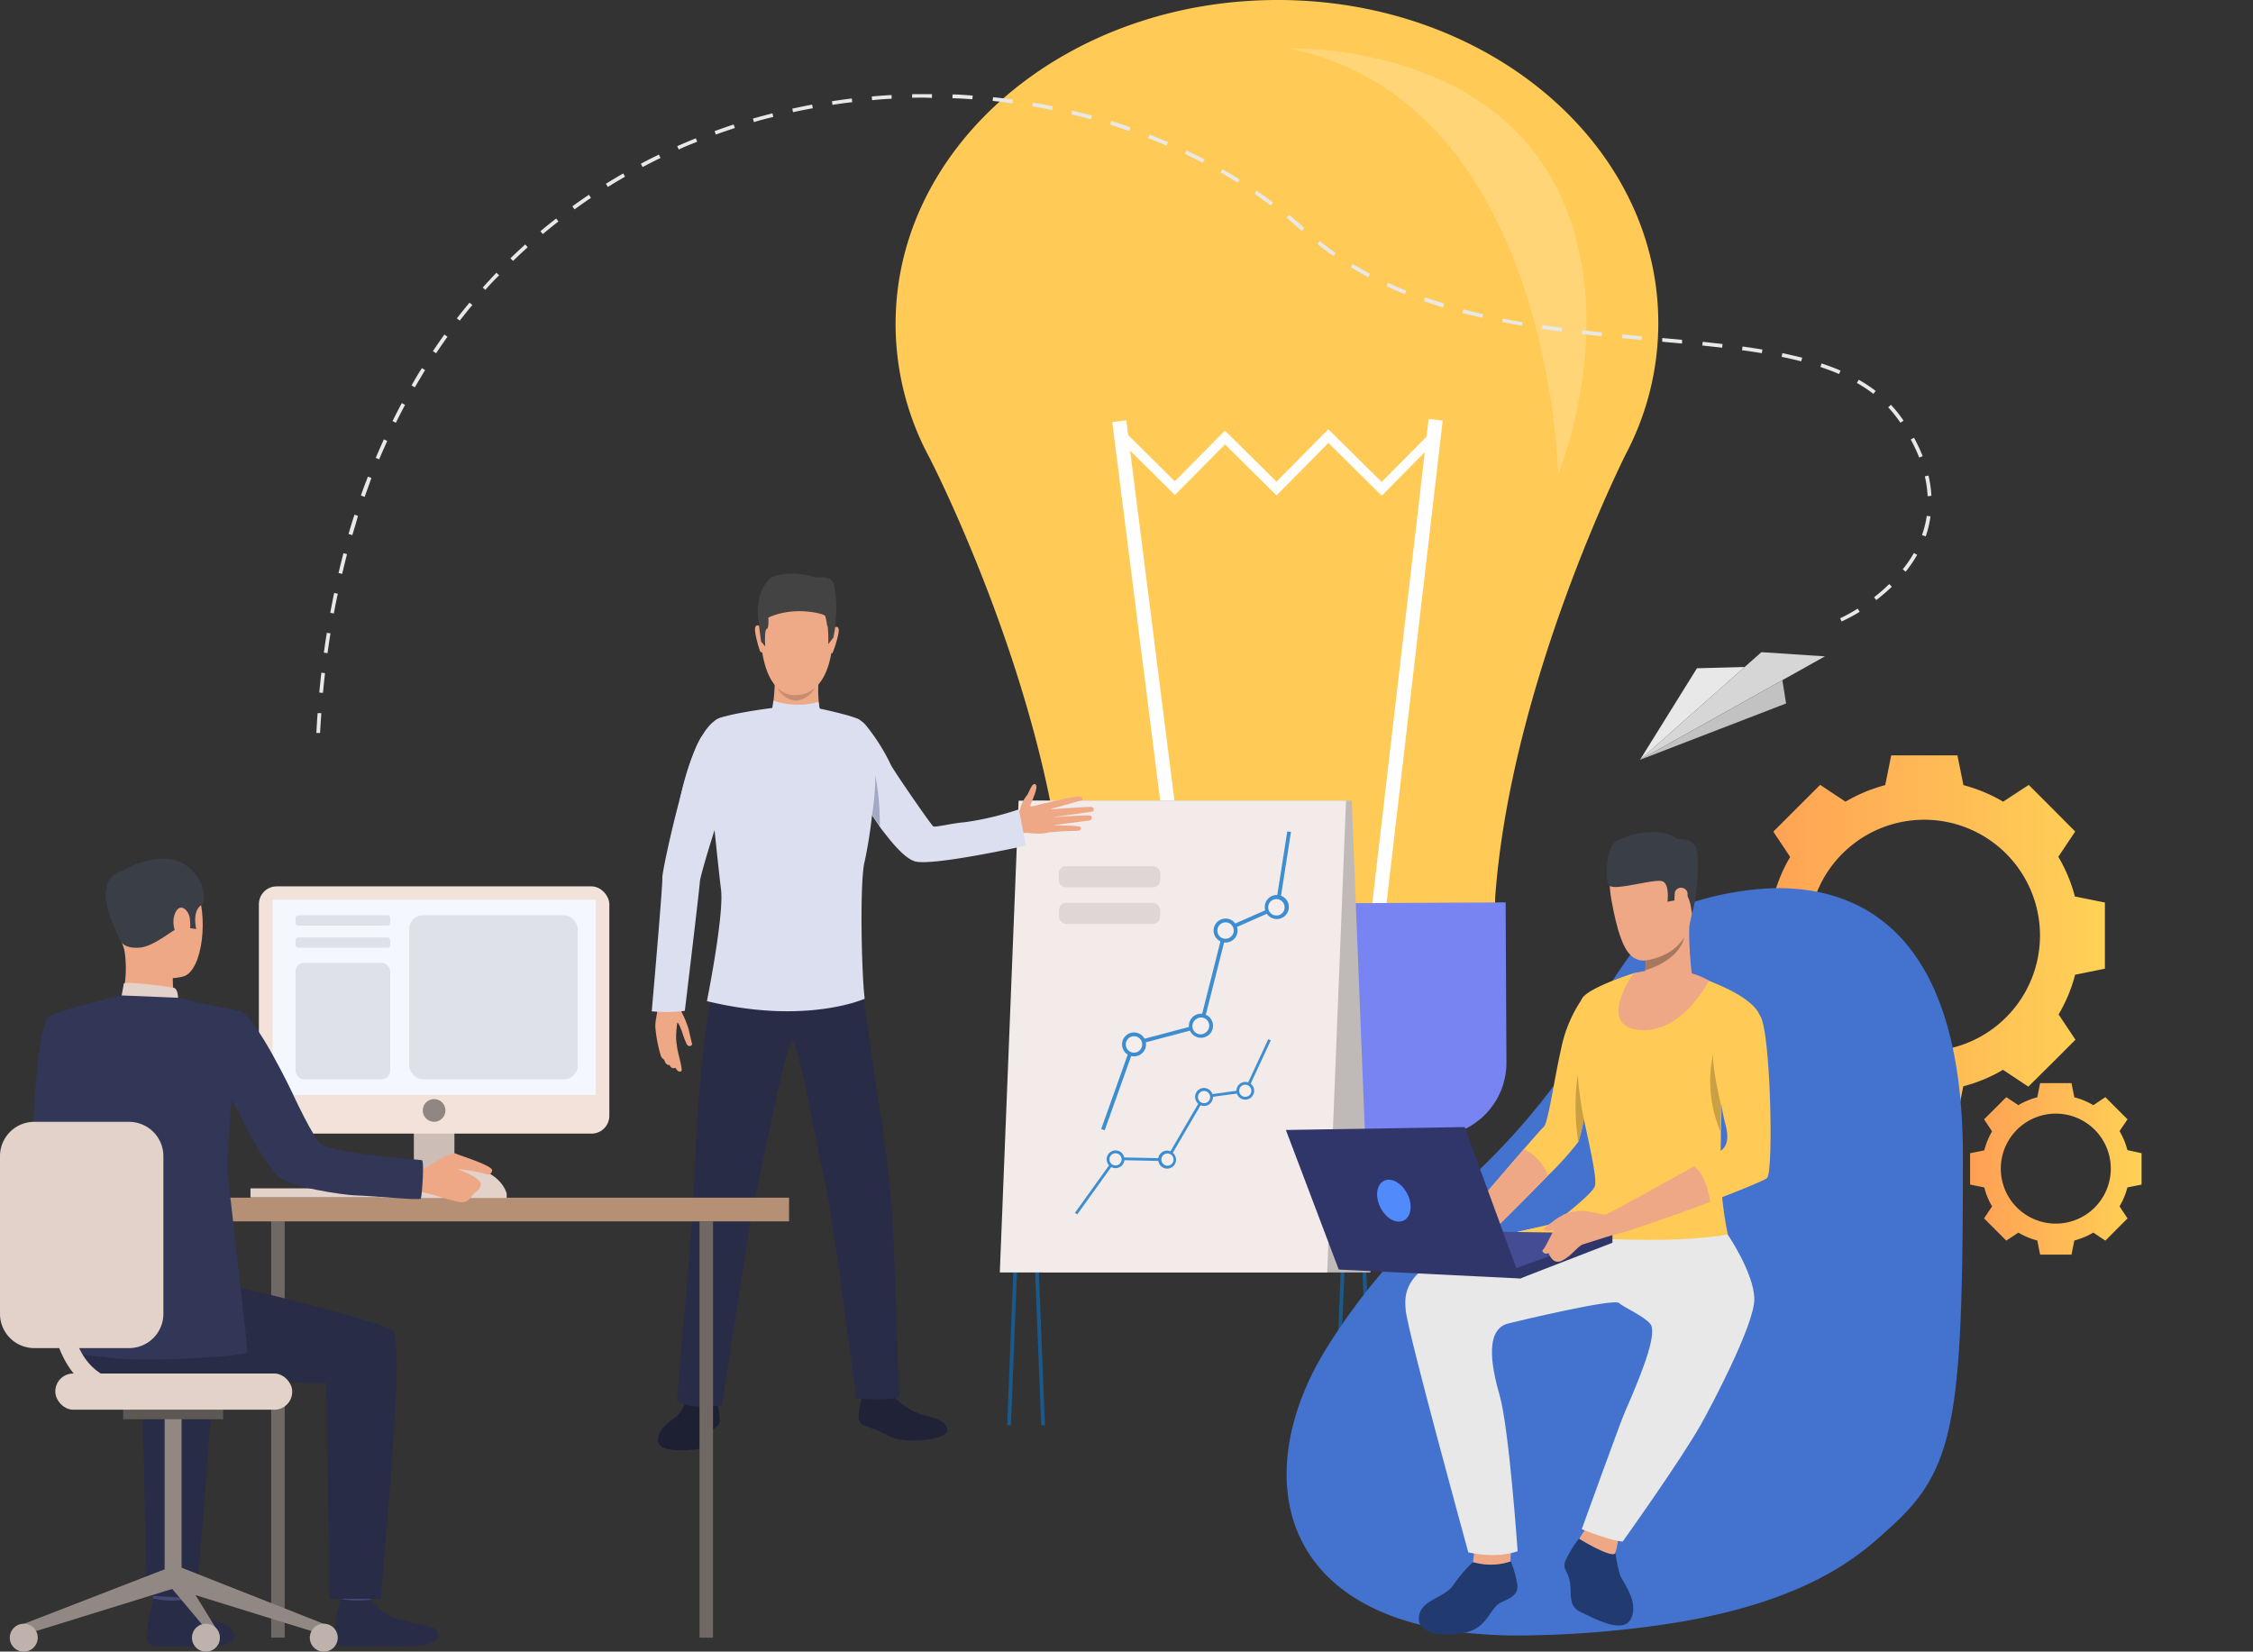 <svg id="Слой_1" data-name="Слой 1" xmlns="http://www.w3.org/2000/svg" xmlns:xlink="http://www.w3.org/1999/xlink" viewBox="0 0 340.47 249.57"><rect x="0" y="0" width="340.47" height="249.57" fill="#333333" stroke="none"/><defs><style>.cls-1{fill:#fff;}.cls-2{fill:url(#linear-gradient);}.cls-3{fill:url(#linear-gradient-2);}.cls-4{fill:#ffca55;}.cls-5{fill:#d46946;}.cls-6{fill:#7784f2;}.cls-7{fill:#ffd578;}.cls-8{fill:#d6d6d6;}.cls-9{fill:#e8e8e8;}.cls-10{fill:#c2c2c2;}.cls-11{fill:#eea987;}.cls-12{fill:#c78d71;}.cls-13{fill:#1d2033;}.cls-14{fill:#50558a;}.cls-15{fill:#1a598c;}.cls-16{fill:#bfb9b7;}.cls-17{fill:#f2ebe9;}.cls-18{fill:#3d8ed1;}.cls-19{fill:#f5eeec;}.cls-20{fill:#ded7d5;}.cls-21{fill:#eea886;}.cls-22{fill:#dbdff0;}.cls-23{fill:#202338;}.cls-24{fill:#2f6b8c;}.cls-25{fill:#292c47;}.cls-26{fill:#a3a9c4;}.cls-27{fill:#434343;}.cls-28{fill:#e2d2ca;}.cls-29{fill:#706865;}.cls-30{fill:#ccbdb7;}.cls-31{fill:#b59074;}.cls-32{fill:#323657;}.cls-33{fill:#ead8cf;}.cls-34{fill:#da9b5b;}.cls-35{fill:#424773;}.cls-36{fill:#3a3f47;}.cls-37{fill:#918783;}.cls-38{fill:#5e5854;}.cls-39{fill:#bfb2ac;}.cls-40{fill:#f2e2d9;}.cls-41{fill:#f5f7ff;}.cls-42{fill:#918681;}.cls-43{fill:#dfe1e8;}.cls-44{fill:#4373cf;}.cls-45{fill:#213a70;}.cls-46{fill:#a77860;}.cls-47{fill:#c9a043;}.cls-48{fill:#444c94;}.cls-49{fill:#303669;}.cls-50{fill:#518afa;}</style><linearGradient id="linear-gradient" x1="474.42" y1="200.22" x2="528.94" y2="200.22" gradientUnits="userSpaceOnUse"><stop offset="0" stop-color="#ff9f55"/><stop offset="1" stop-color="#ffd255"/></linearGradient><linearGradient id="linear-gradient-2" x1="508.61" y1="235.45" x2="534.52" y2="235.45" xlink:href="#linear-gradient"/></defs><title>hero-image</title><path class="cls-1" d="M551.36,83.54V82.31" transform="translate(-210.89 -58.86)"/><path class="cls-2" d="M524.44,194.33a23.06,23.06,0,0,0-2.5-6l2.55-3.82L521,181l-3.53-3.53L513.6,180a23.84,23.84,0,0,0-6-2.5l-.91-4.5h-10l-.91,4.5a23.84,23.84,0,0,0-6,2.5l-3.83-2.54L482.4,181l-3.53,3.53,2.55,3.82a23.06,23.06,0,0,0-2.5,6l-4.5.9v10l4.5.91a23.2,23.2,0,0,0,2.5,6L478.87,216l3.53,3.53,3.53,3.53,3.83-2.54a23.46,23.46,0,0,0,6,2.49l.91,4.5h10l.91-4.5a23.46,23.46,0,0,0,6-2.49l3.83,2.54L521,219.5l3.53-3.53-2.55-3.82a23.2,23.2,0,0,0,2.5-6l4.5-.91v-10Zm-22.76,23.38a17.49,17.49,0,1,1,17.49-17.49A17.49,17.49,0,0,1,501.68,217.71Z" transform="translate(-210.89 -58.86)"/><path class="cls-3" d="M532.38,232.65a11.15,11.15,0,0,0-1.19-2.87L532.4,228l-1.68-1.67-1.67-1.68-1.82,1.21a11.15,11.15,0,0,0-2.87-1.19l-.43-2.14h-4.74l-.43,2.14a10.94,10.94,0,0,0-2.86,1.19l-1.82-1.21-1.68,1.68L510.72,228l1.21,1.82a11.13,11.13,0,0,0-1.18,2.87l-2.14.43v4.74l2.14.43a10.92,10.92,0,0,0,1.18,2.86l-1.21,1.82,1.68,1.68,1.68,1.68,1.82-1.21a11.29,11.29,0,0,0,2.86,1.19l.43,2.13h4.74l.43-2.13a11.51,11.51,0,0,0,2.87-1.19l1.82,1.21,1.67-1.68,1.68-1.68-1.21-1.82a10.94,10.94,0,0,0,1.19-2.86l2.14-.43v-4.74Zm-10.82,11.11a8.31,8.31,0,1,1,8.31-8.31A8.31,8.31,0,0,1,521.56,243.76Z" transform="translate(-210.89 -58.86)"/><path class="cls-4" d="M461.49,107.46c-.13-27-26-48.76-57.87-48.6S346.1,81,346.23,108A42.53,42.53,0,0,0,351.34,128s17.77,34.32,20.42,66.91c.07,15.24,14.7,27.53,32.67,27.44s32.47-12.52,32.4-27.76c2.33-32.63,19.75-67.11,19.75-67.11h0A42.43,42.43,0,0,0,461.49,107.46Z" transform="translate(-210.89 -58.86)"/><rect class="cls-1" x="383.62" y="122.22" width="2.14" height="74.26" transform="translate(-227.86 -9.26) rotate(-7.22)"/><rect class="cls-1" x="422.49" y="122.03" width="2.14" height="74.26" transform="translate(614.98 307.38) rotate(-173.36)"/><polygon class="cls-1" points="208.8 74.91 200.75 66.94 192.91 74.86 185.12 67.15 177.55 74.8 169.1 66.44 170.14 65.4 177.53 72.72 185.11 65.07 192.9 72.78 200.74 64.86 208.79 72.83 216.18 65.37 217.22 66.4 208.8 74.91"/><path class="cls-5" d="M422.91,239.63l-36.89.19a7.42,7.42,0,0,1-7.45-7.38l-.07-14.52,51.71-.25.07,14.51A7.41,7.41,0,0,1,422.91,239.63Z" transform="translate(-210.89 -58.86)"/><path class="cls-6" d="M427.46,230.58l-46.08.23a11.13,11.13,0,0,1-11.19-11.08l-.12-24.17,68.35-.34.12,24.17A11.13,11.13,0,0,1,427.46,230.58Z" transform="translate(-210.89 -58.86)"/><path class="cls-7" d="M446.35,130.64s-1-56.51-40.77-64.47c0,0,27.58-1,39.42,19S446.35,130.64,446.35,130.64Z" transform="translate(-210.89 -58.86)"/><polygon class="cls-8" points="247.84 114.81 275.78 99.18 266.18 98.55 247.84 114.81"/><polygon class="cls-9" points="247.84 114.81 256.44 100.98 263.65 100.79 247.84 114.81"/><polygon class="cls-10" points="269.35 102.78 269.91 106.3 247.84 114.81 269.35 102.78"/><path class="cls-9" d="M259.26,169.62l-.56,0c.05-1,.11-2,.19-3l.56,0C259.38,167.59,259.31,168.61,259.26,169.62Zm.44-6.06-.56-.05c.09-1,.2-2,.31-3l.56.07C259.9,161.53,259.79,162.55,259.7,163.56Zm.69-6-.56-.08c.14-1,.29-2,.45-3l.55.09C260.68,155.51,260.53,156.52,260.39,157.52Zm228.81-4.76-.23-.51a24.89,24.89,0,0,0,2.65-1.46l.3.48A24.32,24.32,0,0,1,489.2,152.76Zm-227.85-1.24-.55-.1c.18-1,.38-2,.58-3l.56.11C261.73,149.52,261.53,150.53,261.35,151.52Zm233.1-2-.35-.45a24.52,24.52,0,0,0,2.29-2l.39.41A28.7,28.7,0,0,1,494.45,149.52ZM262.6,145.58l-.55-.13c.23-1,.48-2,.74-3l.54.14C263.08,143.6,262.83,144.59,262.6,145.58Zm236.27-.33-.44-.36a19.33,19.33,0,0,0,1.69-2.47l.49.28A19.52,19.52,0,0,1,498.87,145.25Zm3-5.35-.53-.19a15.57,15.57,0,0,0,.72-2.9l.56.08A15.78,15.78,0,0,1,501.91,139.9Zm-237.77-.19-.54-.16c.29-1,.59-2,.9-2.92l.53.18C264.73,137.76,264.43,138.74,264.14,139.71Zm1.86-5.78-.53-.19c.34-1,.7-1.92,1.06-2.86l.53.2C266.7,132,266.34,133,266,133.93Zm236.23-.09a17.26,17.26,0,0,0-.42-3l.55-.12a17.1,17.1,0,0,1,.44,3.06Zm-234-5.57-.52-.22c.4-.94.81-1.88,1.23-2.8l.51.24C269,126.4,268.58,127.34,268.19,128.27ZM500.92,128a27.76,27.76,0,0,0-1.28-2.73l.5-.26a26.54,26.54,0,0,1,1.3,2.78Zm-230.21-5.26-.5-.25c.45-.91.92-1.83,1.4-2.72l.49.27C271.63,120.93,271.16,121.84,270.71,122.75Zm227.37,0-.09-.13a18.44,18.44,0,0,0-1.76-2.2l.41-.38a17.83,17.83,0,0,1,1.82,2.26l.09.14ZM494,118.38a20.81,20.81,0,0,0-2.5-1.65l.28-.49a21.82,21.82,0,0,1,2.56,1.69Zm-220.43-1-.49-.28c.51-.88,1-1.76,1.57-2.62l.48.3C274.61,115.65,274.08,116.52,273.58,117.4Zm215.24-2c-.88-.38-1.83-.74-2.82-1.07l.17-.53c1,.33,2,.7,2.87,1.08Zm-5.73-1.92c-.93-.24-1.92-.47-2.95-.68l.11-.56c1,.22,2.05.45,3,.69Zm-206.3-1.23-.47-.31c.57-.85,1.15-1.69,1.74-2.51l.46.33C277.93,110.57,277.35,111.41,276.79,112.25Zm200.36,0c-.94-.16-1.95-.31-3-.45l.08-.56c1,.14,2.07.3,3,.46Zm-6-.83-3-.33.06-.56,3,.33Zm-6.06-.63-3-.27,0-.56,3,.27Zm-6.07-.54-3-.28,0-.56,3,.28Zm-6.07-.58c-1.07-.1-2.06-.21-3-.32l.06-.56,3,.32Zm-6.06-.69c-1-.13-2.05-.27-3-.41l.08-.56c1,.14,2,.28,3,.41Zm-6-.89c-1-.18-2-.36-3-.55L438,107c1,.19,2,.38,3,.55Zm-160.5-.75-.45-.35c.62-.8,1.27-1.6,1.91-2.38l.44.36C281.59,105.74,281,106.53,280.34,107.33Zm154.51-.44c-1-.23-2-.47-3-.73l.14-.54c1,.25,2,.49,3,.72Zm-5.92-1.56c-1-.3-2-.62-2.9-1l.18-.53c.94.32,1.91.64,2.89.94Zm-5.76-2c-.95-.39-1.9-.79-2.8-1.21l.23-.52c.9.42,1.84.83,2.78,1.21Zm-138.95-.63-.42-.38c.68-.75,1.37-1.51,2.07-2.24l.41.39C285.58,101.17,284.89,101.92,284.22,102.67Zm133.41-1.94c-.9-.48-1.8-1-2.65-1.51l.29-.48c.85.51,1.73,1,2.63,1.49ZM288.42,98.29l-.39-.4c.73-.71,1.48-1.41,2.23-2.09l.38.42C289.89,96.89,289.14,97.59,288.42,98.29Zm124-.74c-.84-.58-1.66-1.19-2.45-1.82l.35-.44c.78.62,1.6,1.22,2.42,1.8ZM292.92,94.23l-.36-.43c.78-.66,1.58-1.3,2.38-1.92l.34.44C294.49,92.94,293.7,93.58,292.92,94.23Zm114.7-.48c-.75-.66-1.52-1.33-2.3-2l.36-.43c.78.64,1.56,1.31,2.32,2ZM297.71,90.5l-.33-.46c.82-.6,1.66-1.18,2.5-1.75l.32.47C299.36,89.32,298.52,89.91,297.71,90.5Zm105.22-.59c-.8-.6-1.63-1.19-2.46-1.77l.32-.46c.84.58,1.67,1.17,2.48,1.78Zm-100.18-2.8-.3-.48c.86-.53,1.74-1.06,2.62-1.56l.28.49C304.48,86.06,303.6,86.58,302.75,87.11Zm95.18-.63c-.84-.53-1.72-1.06-2.6-1.56l.29-.49c.88.51,1.76,1,2.61,1.57ZM308,84.1l-.26-.5c.89-.48,1.81-.94,2.72-1.38l.25.51C309.81,83.16,308.9,83.63,308,84.1Zm84.67-.64c-.89-.46-1.81-.92-2.72-1.35l.24-.51c.92.44,1.84.9,2.74,1.36Zm-79.21-2-.23-.52c.93-.4,1.87-.8,2.81-1.18l.21.52C315.33,80.65,314.39,81,313.47,81.45Zm73.73-.59c-.92-.4-1.87-.78-2.81-1.15l.21-.53c.94.37,1.9.76,2.82,1.16Zm-68.12-1.67-.19-.53c.95-.34,1.92-.68,2.88-1l.18.53C321,78.52,320,78.85,319.08,79.19Zm62.47-.53c-.95-.33-1.92-.65-2.88-1l.16-.53c1,.3,1.95.62,2.9.95Zm-56.71-1.35-.16-.54c1-.28,2-.55,2.95-.8l.13.55C326.79,76.76,325.81,77,324.84,77.31Zm50.91-.44c-1-.27-2-.52-2.94-.75l.13-.55c1,.23,2,.49,3,.75Zm-45-1.05-.12-.55c1-.22,2-.43,3-.61l.1.55C332.69,75.4,331.69,75.6,330.71,75.82Zm39.14-.35c-1-.2-2-.39-3-.56l.09-.55c1,.17,2,.35,3,.55Zm-33.18-.76-.09-.56c1-.16,2-.29,3-.42l.07.56C338.67,74.41,337.66,74.55,336.67,74.71Zm27.2-.25c-1-.14-2-.26-3-.36l.06-.56c1,.1,2,.22,3,.36ZM342.68,74l-.05-.56c1-.09,2-.17,3-.22l0,.56C344.7,73.82,343.69,73.89,342.68,74Zm15.15-.14c-1-.07-2-.13-3-.16l0-.57c1,0,2,.1,3.05.17Zm-9.1-.21v-.56c1,0,2,0,3,0v.57C350.76,73.6,349.74,73.61,348.73,73.63Z" transform="translate(-210.89 -58.86)"/><path class="cls-11" d="M332.26,147s5.35.91,4.44,9.28-5.63,7.64-5.95,7.62-4.74.11-5-10.13C325.77,153.72,325.7,146.15,332.26,147Z" transform="translate(-210.89 -58.86)"/><path class="cls-11" d="M334.6,161.57a19.6,19.6,0,0,0,.12,4.22c.33.75-4.27,3.1-7.14.39a29.7,29.7,0,0,0,.4-5.1C327.8,159.75,334.6,161.57,334.6,161.57Z" transform="translate(-210.89 -58.86)"/><path class="cls-11" d="M336.81,153.86s.59-.62.8,0-.75,3.38-.88,3.59c0,0-.11.24-.25.11A32.78,32.78,0,0,1,336.81,153.86Z" transform="translate(-210.89 -58.86)"/><path class="cls-11" d="M325.83,153.64s-.56-.65-.8,0,.62,3.45.73,3.62c0,0,.18.29.33.16A31.87,31.87,0,0,0,325.83,153.64Z" transform="translate(-210.89 -58.86)"/><path class="cls-12" d="M328.34,162.73a3.43,3.43,0,0,0,2.84,1.15A3.91,3.91,0,0,0,334,162.8a3.47,3.47,0,0,1-2.86,1.94A3.52,3.52,0,0,1,328.34,162.73Z" transform="translate(-210.89 -58.86)"/><path class="cls-13" d="M314.68,270.42a10.89,10.89,0,0,1-1.35,2.29c-.61.66-3,1.82-3,3.76s4,1.51,5.54,1.43,1.69-1.19,2.34-2.38,1.32-1,1.45-1.95a11.54,11.54,0,0,0-.51-3.1Z" transform="translate(-210.89 -58.86)"/><path class="cls-14" d="M314.61,269.81l-.11,1a8.69,8.69,0,0,0,4.78.08l-.13-1.36Z" transform="translate(-210.89 -58.86)"/><polygon class="cls-15" points="202.24 215.38 201.68 215.36 204.51 144.36 155.59 144.36 152.77 215.38 152.2 215.36 155.05 143.79 205.1 143.79 202.24 215.38"/><polygon class="cls-15" points="206.82 215.38 204 144.36 155.08 144.36 157.91 215.36 157.35 215.38 154.5 143.79 204.54 143.79 207.39 215.36 206.82 215.38"/><polygon class="cls-16" points="157.63 192.28 207.11 192.28 204.27 120.99 154.79 120.99 157.63 192.28"/><polygon class="cls-17" points="200.57 192.28 151.09 192.28 153.93 120.99 203.41 120.99 200.57 192.28"/><polygon class="cls-18" points="166.94 170.8 166.41 170.61 171.1 157.45 181.27 154.76 184.92 140.32 192.77 136.86 194.53 125.63 195.09 125.72 193.29 137.26 185.41 140.74 181.74 155.23 171.53 157.93 166.94 170.8"/><path class="cls-19" d="M393.57,212.89a1.52,1.52,0,1,1-2.15-.22A1.53,1.53,0,0,1,393.57,212.89Z" transform="translate(-210.89 -58.86)"/><path class="cls-18" d="M393.54,215.26a1.82,1.82,0,1,1,.25-2.55A1.81,1.81,0,0,1,393.54,215.26Zm-1.93-2.36a1.24,1.24,0,1,0,1.56,1.92,1.25,1.25,0,0,0,.18-1.75A1.23,1.23,0,0,0,391.61,212.9Z" transform="translate(-210.89 -58.86)"/><path class="cls-19" d="M397.27,198.51a1.52,1.52,0,1,1-2.14-.22A1.52,1.52,0,0,1,397.27,198.51Z" transform="translate(-210.89 -58.86)"/><path class="cls-18" d="M397.24,200.88a1.81,1.81,0,1,1,.26-2.55A1.81,1.81,0,0,1,397.24,200.88Zm-1.93-2.36a1.24,1.24,0,0,0-.18,1.74,1.24,1.24,0,1,0,1.92-1.57A1.23,1.23,0,0,0,395.31,198.52Z" transform="translate(-210.89 -58.86)"/><path class="cls-19" d="M405,195a1.52,1.52,0,1,1-2.15-.22A1.53,1.53,0,0,1,405,195Z" transform="translate(-210.89 -58.86)"/><path class="cls-19" d="M383.44,215.72a1.52,1.52,0,1,1-2.15-.22A1.52,1.52,0,0,1,383.44,215.72Z" transform="translate(-210.89 -58.86)"/><path class="cls-18" d="M383.41,218.08a1.81,1.81,0,1,1,.25-2.55A1.81,1.81,0,0,1,383.41,218.08Zm-1.93-2.36a1.24,1.24,0,1,0,1.74.18A1.25,1.25,0,0,0,381.48,215.72Z" transform="translate(-210.89 -58.86)"/><rect class="cls-20" x="160.04" y="136.43" width="15.28" height="3.17" rx="1.1"/><path class="cls-20" d="M161.14,130.89h13.09a1.1,1.1,0,0,1,1.1,1.1v1a1.09,1.09,0,0,1-1.09,1.09H161.14A1.1,1.1,0,0,1,160,133v-1A1.09,1.09,0,0,1,161.14,130.89Z"/><path class="cls-18" d="M405,197.32a1.82,1.82,0,1,1,.25-2.55A1.82,1.82,0,0,1,405,197.32ZM403,195a1.24,1.24,0,1,0,1.74.18A1.24,1.24,0,0,0,403,195Z" transform="translate(-210.89 -58.86)"/><polygon class="cls-18" points="162.79 183.51 162.45 183.26 168.48 174.87 176.26 175.03 181.82 165.51 188.11 164.66 191.66 157.03 192.04 157.21 188.4 165.04 182.08 165.9 176.5 175.46 168.69 175.29 162.79 183.51"/><path class="cls-19" d="M388.31,233.66a1.13,1.13,0,1,1-1.48-.59A1.13,1.13,0,0,1,388.31,233.66Z" transform="translate(-210.89 -58.86)"/><path class="cls-18" d="M387.8,235.34a1.34,1.34,0,0,1-1.76-.7,1.34,1.34,0,1,1,2.46-1.06A1.33,1.33,0,0,1,387.8,235.34Zm-.89-2.08a.92.92,0,0,0,.72,1.69.92.92,0,1,0-.72-1.69Z" transform="translate(-210.89 -58.86)"/><path class="cls-19" d="M393.89,224.19a1.13,1.13,0,1,1-2.08.89,1.13,1.13,0,0,1,2.08-.89Z" transform="translate(-210.89 -58.86)"/><path class="cls-18" d="M393.38,225.87a1.34,1.34,0,0,1-1.76-.7,1.34,1.34,0,1,1,2.46-1.06A1.34,1.34,0,0,1,393.38,225.87Zm-.89-2.08a.92.92,0,1,0,1.2.49A.92.92,0,0,0,392.49,223.79Z" transform="translate(-210.89 -58.86)"/><path class="cls-19" d="M400.11,223.24a1.13,1.13,0,1,1-1.48-.59A1.12,1.12,0,0,1,400.11,223.24Z" transform="translate(-210.89 -58.86)"/><path class="cls-19" d="M380.53,233.6a1.13,1.13,0,0,1-2.08.89,1.13,1.13,0,1,1,2.08-.89Z" transform="translate(-210.89 -58.86)"/><path class="cls-18" d="M380,235.27a1.34,1.34,0,1,1,.7-1.76A1.33,1.33,0,0,1,380,235.27Zm-.89-2.07a.92.92,0,1,0,1.2.48A.91.91,0,0,0,379.13,233.2Z" transform="translate(-210.89 -58.86)"/><path class="cls-18" d="M399.6,224.92a1.34,1.34,0,1,1,.71-1.76A1.34,1.34,0,0,1,399.6,224.92Zm-.89-2.08a.92.92,0,1,0,1.21.48A.93.93,0,0,0,398.71,222.84Z" transform="translate(-210.89 -58.86)"/><path class="cls-21" d="M363.3,182.55s1.62-.51,1.75-1.47a5.48,5.48,0,0,1,1.06-2.08c.3-.4.76-2,1.27-1.6s-.64,2.63-.78,3.15,2.06-.47,2.6-.33,2,3.88.39,4.38-3.63,0-3.89.14a8.91,8.91,0,0,1-1.14.41Z" transform="translate(-210.89 -58.86)"/><path class="cls-21" d="M368.8,180.25s5-1.23,5.38-1,.45.47,0,.6-4.77,1.32-4.77,1.32,6.13-.45,6.49-.36.35.57.11.67-6.3.89-6.3.89,5.73-.41,6-.25a.4.4,0,0,1-.18.72l-5.72.74s4.19,0,4.35.24.23.62-.86.6-3.63.19-3.63.19Z" transform="translate(-210.89 -58.86)"/><path class="cls-22" d="M339.65,177.18s1.3,2.28,3,4.85l.48.71h0c.22.33.45.65.68,1s.57.77.86,1.14c1.6,2.08,3.29,3.85,4.57,4.16,2.77.68,16.7-2.4,16.7-2.4l-1.08-5.48a44.29,44.29,0,0,1-8.15,1.94c-2,.16-4.49.82-4.79.63s-6-8.42-6.41-9.31a29.71,29.71,0,0,0-3.8-6,3.08,3.08,0,0,0-3.24-1C333.84,170.36,339.65,177.18,339.65,177.18Z" transform="translate(-210.89 -58.86)"/><path class="cls-23" d="M346,269.93a10.48,10.48,0,0,0,4.34,2.74c2.19.47,3.71,1.08,3.73,2.38s-6.29,2.15-8.79.84c-3.74-1.95-4.12-1.36-4.53-2.34s.5-3.59.47-3.9S346,269.93,346,269.93Z" transform="translate(-210.89 -58.86)"/><path class="cls-24" d="M345.71,268.85a9.41,9.41,0,0,1,.24,1.08s-4.93.57-4.78-.28c.12-.69.29-1.44.29-1.44Z" transform="translate(-210.89 -58.86)"/><path class="cls-25" d="M340.78,205.22s2.26,16.43,3.18,22c1.09,6.5,1.45,11.87,1.75,15.23.38,4.23.88,25.87,1.15,27.1s-6.59.6-6.59.6-3.59-28.21-4.72-32.72c-1.05-4.19-4.11-22.3-5.07-21.16s-5.06,21.81-5.77,25.12S320,271.2,320,271.2s-4.25.77-6.83-.53c0,0,2-23.2,2.45-29.4.17-2.36.59-28.32,4.59-38.77C322.35,197,340.78,205.22,340.78,205.22Z" transform="translate(-210.89 -58.86)"/><path class="cls-22" d="M334.14,165.8s6,1.24,6.7,1.87,2.13,7.23,2.21,9.05a70.66,70.66,0,0,1-1.49,12.3c-.77,2.84-.49,16.82,0,20.76,0,0-8.87,4-23.84.36,0,0,2.61-13,2.13-16.85-.61-5-1.8-17.23-1.8-17.23s0-7.48,1-8.38,8.82-1.88,8.82-1.88Z" transform="translate(-210.89 -58.86)"/><path class="cls-22" d="M322.44,167.32s3.75,1,1.68,7.92c-1.61,5.39-1.83,6.55-1.83,6.55l-8.65-2.16s2.21-11.39,6.36-12.37A5.54,5.54,0,0,1,322.44,167.32Z" transform="translate(-210.89 -58.86)"/><path class="cls-26" d="M342.68,182l.48.71h0c.22.33.45.65.68,1a39.24,39.24,0,0,0-.66-7.66A40.45,40.45,0,0,1,342.68,182Z" transform="translate(-210.89 -58.86)"/><rect class="cls-22" x="126.21" y="118.22" width="3.68" height="5.61"/><path class="cls-22" d="M334.57,164.93a11.67,11.67,0,0,1-6.8-.19l-.21,1.52s4.16,1.57,7.4.85Z" transform="translate(-210.89 -58.86)"/><path class="cls-21" d="M313.35,209.56a11.27,11.27,0,0,0,.58,2.3,16.19,16.19,0,0,1,1,2.43c.07.25.47,2.08.54,2.31s-.45.57-.79.08a14.78,14.78,0,0,1-.71-1.87c-.15-.39-.59-1.59-.73-1.38a14.48,14.48,0,0,0-.18,2.23,13.63,13.63,0,0,0,.3,2.22c.11.53.75,2.75.47,2.86s-.52.07-.87-.53c0,0-.58.3-.89-.43,0,0-.52.17-.81-.78a1.26,1.26,0,0,1-.49-.55,20.91,20.91,0,0,1-.85-4.45c0-1.18.34-2,.32-2.83a22.77,22.77,0,0,0-.41-2.63Z" transform="translate(-210.89 -58.86)"/><path class="cls-22" d="M314.38,211.61a23.5,23.5,0,0,1-5,.07s1.68-19.09,1.6-20.17,3.85-18.73,6-21.42l3.29,10.37c-.25-.08-3.58,10.58-3.62,11.68C316.55,193.61,314.38,211.61,314.38,211.61Z" transform="translate(-210.89 -58.86)"/><path class="cls-27" d="M337.19,152.32a17.34,17.34,0,0,0-.29-5.19c-.36-1.4-2.62-1-2.62-1h0c-3.46-1-5.54-.56-6.85,0-1.95,1.61-2.1,4.34-2,5.84,0,.36.08.72.12,1.06v0c.17,1.49.36,2.79.36,2.79l.62.72s-.16-2.49.22-2.63c.21-.08.26-.58.26-1s0-.73,0-.73c4-1.84,8.47-.53,8.57-.27a9,9,0,0,1,.25,1.06c0,.25.11.49.15.62a20.4,20.4,0,0,1,.07,2.61l.78-1s.1-.49.23-1.22h0c0-.23.08-.5.13-.78C337.15,153.15,337.18,152.83,337.19,152.32Z" transform="translate(-210.89 -58.86)"/><rect class="cls-28" x="37.85" y="179.57" width="23.3" height="1.38"/><rect class="cls-29" x="251.86" y="243.42" width="2.04" height="62.91" transform="translate(294.88 490.88) rotate(180)"/><rect class="cls-30" x="57.51" y="179.18" width="16.2" height="1.98"/><rect class="cls-30" x="62.54" y="162.33" width="6.13" height="18.63"/><rect class="cls-31" x="29.49" y="180.98" width="89.75" height="3.58"/><path class="cls-32" d="M223.15,218.19s-1,13.76,1.71,15.41c1.69,1,8.4,4.51,8.2,5.17s-3.79,5.81-3.79,5.81-12.9-8.5-13.32-11.18.64-20.16,2.41-21c1.33-.61,2-.11,3.7,1.14C224.41,215.32,223.15,218.19,223.15,218.19Z" transform="translate(-210.89 -58.86)"/><path class="cls-33" d="M246.67,222.12l1.14-.42s-1.42-3.33-2-3.25a14.38,14.38,0,0,0-1.6.33Z" transform="translate(-210.89 -58.86)"/><path class="cls-34" d="M246.93,222.69c-.14-.11-2.42-4.46-2.42-4.46l-4.85.66,2.62,5.16Z" transform="translate(-210.89 -58.86)"/><path class="cls-35" d="M239,297.74s-.4,2.78-.45,3.2-4.47-.25-4.47-.25l-.35-3.31S238.48,297.34,239,297.74Z" transform="translate(-210.89 -58.86)"/><path class="cls-25" d="M238.62,300.59a12.08,12.08,0,0,0,2.76,2.41c1.35.73,3.47,1,4.27,1.77.58.55,2.11,2.9-3.51,2.86s-8.33.33-8.93-.57.87-6.66.87-6.66A11.86,11.86,0,0,0,238.62,300.59Z" transform="translate(-210.89 -58.86)"/><path class="cls-35" d="M267.31,297.76s-.4,2.79-.45,3.21-4.47-.25-4.47-.25L262,297.4S266.76,297.37,267.31,297.76Z" transform="translate(-210.89 -58.86)"/><path class="cls-25" d="M266.9,300.61a11.92,11.92,0,0,0,2.75,2.41c1.36.73,6.33,1.33,7.13,2.09.58.55,1.54,2.75-6.36,2.54-5.62-.14-8.33.34-8.93-.57s.87-6.66.87-6.66S263.61,300.94,266.9,300.61Z" transform="translate(-210.89 -58.86)"/><path class="cls-25" d="M224.79,249.63s16.05,2.71,19.67,3.28,23.28,5.46,25.74,7c1.95,1.18-1,29.67-1.73,40.54h-7.74l-.56-32.6c-9.29.23-15.91-2.17-22.68-1.15s-12.4,2.49-16.7-3.28C220.79,263.37,220.63,250.88,224.79,249.63Z" transform="translate(-210.89 -58.86)"/><path class="cls-25" d="M240.61,300.42l-7.54-.46-.74-32.16a45.91,45.91,0,0,1-8.6-.55l-6.09-14.15c5.33,1.06,22.43,5.38,24.71,6.76C244.31,261,241.31,289.56,240.61,300.42Z" transform="translate(-210.89 -58.86)"/><path class="cls-21" d="M232.18,189.48s5.88-1.63,8.13,2.94,1.22,13.22-1.74,14-7.23-.12-8.46-3-2.21-6.88-1.92-9.49S230.62,190.1,232.18,189.48Z" transform="translate(-210.89 -58.86)"/><path class="cls-21" d="M237,205.54s-.06,3.48.32,4.22-8.19.55-8.19.55a17.37,17.37,0,0,0,.58-7.72C229,199.07,237,205.54,237,205.54Z" transform="translate(-210.89 -58.86)"/><path class="cls-36" d="M229.28,201.27s.46.94,2.68.79,5.15-2.83,6.09-3.07,1-.78,1-.78l.49.89,1,.15s-.66-2.69.77-3.63-.64-8.56-7.88-6.72c0,0-5.52,1-5.59,4.1S228.21,199.64,229.28,201.27Z" transform="translate(-210.89 -58.86)"/><path class="cls-28" d="M237.8,209.67s0-1.42-.66-1.55-6.74-1-7.53-.67l-.34,1.87S230.79,210.25,237.8,209.67Z" transform="translate(-210.89 -58.86)"/><path class="cls-21" d="M239.57,197.58c-.17-1.16-1.49-2.49-2.24-.68s.51,4.43,1.35,4.29S239.79,199.15,239.57,197.58Z" transform="translate(-210.89 -58.86)"/><path class="cls-32" d="M263.34,226.38h0C263.38,226.4,263.38,226.4,263.34,226.38Z" transform="translate(-210.89 -58.86)"/><path class="cls-36" d="M230.46,190.31s-7.17-.34-1.25,10.85Z" transform="translate(-210.89 -58.86)"/><polygon class="cls-37" points="3.6 245.38 4.13 246.88 26.67 239.9 25.59 236.86 3.6 245.38"/><rect class="cls-37" x="24.88" y="214.32" width="2.56" height="24.51"/><rect class="cls-38" x="18.61" y="213.02" width="15.11" height="1.44"/><polygon class="cls-37" points="48.93 245.38 48.4 246.88 25.86 239.9 26.85 236.66 48.93 245.38"/><polygon class="cls-37" points="33.05 246.72 33.05 248.47 25.86 239.9 26.85 236.66 33.05 246.72"/><path class="cls-39" d="M261.93,306.33a2.11,2.11,0,1,1-2.11-2.11A2.11,2.11,0,0,1,261.93,306.33Z" transform="translate(-210.89 -58.86)"/><path class="cls-39" d="M244.12,306.33a2.11,2.11,0,1,1-2.11-2.11A2.11,2.11,0,0,1,244.12,306.33Z" transform="translate(-210.89 -58.86)"/><path class="cls-39" d="M216.59,306.33a2.11,2.11,0,1,1-2.11-2.11A2.1,2.1,0,0,1,216.59,306.33Z" transform="translate(-210.89 -58.86)"/><rect class="cls-28" x="8.36" y="207.55" width="35.8" height="5.47" rx="2.7"/><rect class="cls-29" x="105.71" y="184.56" width="2.04" height="62.91"/><rect class="cls-40" x="39.12" y="133.94" width="52.96" height="37.36" rx="2.69"/><rect class="cls-41" x="41.2" y="135.96" width="48.82" height="29.49"/><path class="cls-42" d="M278.2,226.66a1.71,1.71,0,1,1-1.71-1.71A1.7,1.7,0,0,1,278.2,226.66Z" transform="translate(-210.89 -58.86)"/><path class="cls-28" d="M287.46,239.89v-.67s-.94-4.13-7.55-4.13-6.48,4.8-6.48,4.8Z" transform="translate(-210.89 -58.86)"/><path class="cls-21" d="M273.35,235.7a6.4,6.4,0,0,0,2-.43c.53-.32,3.68-2.43,4.42-2.09s5.66,1.84,5.49,2.56-.63.65-1,.52a26.78,26.78,0,0,0-4.24-.75s3.51,1.28,3.52,2.22-.73,1.16-1.06,1.51-.74,1.23-1.64,1.3-5.32-1.47-6.23-1.54a21.72,21.72,0,0,1-2.7-.09A24.19,24.19,0,0,1,273.35,235.7Z" transform="translate(-210.89 -58.86)"/><path class="cls-32" d="M247.2,211.63c-4.58-.81-9.4-2-9.4-2l-8.53-.35s-7.83,1.72-10.91,3.12c-.29.13-.29,7-1.1,8.78l2.56,5.39s1.48,10.68,1.78,15.43c.14,2.18-.39,21.08-.39,21.08s.76.38,6.58,1,20.37-.23,20.46-.92-2.82-25.6-2.95-26.89c-.19-2,.58-11.13.58-11.13,1.09,1.47,3.89,8.12,6.8,11.29,1.72,1.86,10.21,3,11.81,3.06,3.48.11,9.84.81,10,.47s.55-5.64.16-5.78-12.15-.79-15.17-2.4c-1.11-.58-4.42-7.79-4.42-7.79S249.73,212.76,247.2,211.63Z" transform="translate(-210.89 -58.86)"/><path class="cls-28" d="M5.18,169.52H19.5a5.19,5.19,0,0,1,5.19,5.19v23.82a5.18,5.18,0,0,1-5.18,5.18H5.18A5.18,5.18,0,0,1,0,198.53V174.7A5.18,5.18,0,0,1,5.18,169.52Z"/><path class="cls-28" d="M231.2,270.51a11.29,11.29,0,0,1-8.77-3.63c-4.94-5.45-4.05-15-4-15.43a1.37,1.37,0,1,1,2.73.27c0,.11-.79,8.79,3.32,13.32a8.56,8.56,0,0,0,6.73,2.73,1.37,1.37,0,1,1,0,2.74Z" transform="translate(-210.89 -58.86)"/><rect class="cls-43" x="44.66" y="138.31" width="14.3" height="1.56" rx="0.39"/><rect class="cls-43" x="44.66" y="141.65" width="14.3" height="1.56" rx="0.39"/><rect class="cls-43" x="44.66" y="145.48" width="14.3" height="17.62" rx="1.3"/><rect class="cls-43" x="61.84" y="138.31" width="25.46" height="24.79" rx="2.06"/><path class="cls-44" d="M507.52,233.7c0,39.42-1.12,47.13-11,56-3.87,3.46-11,10.64-31.57,14.22a155.26,155.26,0,0,1-22.42,2.05,75.3,75.3,0,0,1-10-.37,53,53,0,0,1-7.06-1.23c-22.6-5.67-24.29-25-14.4-41.33a94.31,94.31,0,0,1,8.74-12c4.85-5.72,10-10.79,14.74-15.52A104.44,104.44,0,0,0,445.64,223a30.19,30.19,0,0,0,3-5.08,86.55,86.55,0,0,1,8.65-14.83,63.74,63.74,0,0,1,5-6.23,46.42,46.42,0,0,1,16.13-3.77C491.43,192.67,507.54,199.08,507.52,233.7Z" transform="translate(-210.89 -58.86)"/><path class="cls-45" d="M454.94,293a24.24,24.24,0,0,0,.75,3.81c.43,1.16,2.76,3.85,1.77,6.44-1.06,2.8-5.72.1-7.62-.76s-1.47-2.4-1.67-4.3-1.13-2-.79-3.29a16.12,16.12,0,0,1,2.42-3.9Z" transform="translate(-210.89 -58.86)"/><path class="cls-21" d="M450.7,289.66s-1.2,1.67-1.16,1.72,5.11,3.13,5.46,2.13a10.49,10.49,0,0,0,.4-1.95Z" transform="translate(-210.89 -58.86)"/><path class="cls-45" d="M433.48,294.91a19.34,19.34,0,0,0-2.94,3.44c-1.39,2.09-5.08,2.2-5.24,5s5,2.93,7.74,2,3.13-3.7,4.78-4.4,2.49-1.26,2.37-2.62a16.81,16.81,0,0,0-1-3.56,10.48,10.48,0,0,1-1.62.39A13.56,13.56,0,0,1,433.48,294.91Z" transform="translate(-210.89 -58.86)"/><path class="cls-4" d="M452.12,217.74s-1,6.2-1.88,10.29h0a24.37,24.37,0,0,1-.84,3.39,47.81,47.81,0,0,1-4.59,5.08c-4.2,4.33-9.75,9.77-9.75,9.77l-2.17-4.11s4.93-5.78,8.27-9.64c1.55-1.78,2.75-3.15,3-3.35.7-.63,1.51-6.79,2.65-11.86a20.45,20.45,0,0,1,3.43-7.88Z" transform="translate(-210.89 -58.86)"/><path class="cls-21" d="M444.81,236.5c-4.2,4.33-9.75,9.77-9.75,9.77l-2.17-4.11s4.93-5.78,8.27-9.64A7,7,0,0,1,444.81,236.5Z" transform="translate(-210.89 -58.86)"/><path class="cls-21" d="M433.73,293l-.25,1.9a9.37,9.37,0,0,0,5.67-.09l.06-1.69Z" transform="translate(-210.89 -58.86)"/><path class="cls-4" d="M472,245.44c.15.55-28.56,0-28.56,0s7.94-5.78,8.46-7.33-2-10.81-2.35-13.82c-.27-2.41-.93-13.21.66-14.86s7.64-3.53,7.64-3.53l8.73.33a13.58,13.58,0,0,1,2.47.78c1,.47,6.92,2.57,7.87,5.51s-5.87,12.4-5.87,12.4,0,.43,0,1.12h0c0,.93-.06,2.34-.1,3.87,0,2-.08,4.17-.08,5.76A56.63,56.63,0,0,0,472,245.44Z" transform="translate(-210.89 -58.86)"/><path class="cls-9" d="M472,245.44s3.9,5.73,4,9.65-6.93,17-8,18.9c-3.18,5.64-11.89,17.81-11.89,17.81s-1.5,0-6.19-1.86c0,0,5.8-16.07,6.53-17.74,3.12-7.07,4.86-12.09,3.81-13.31s-3.91-2.43-4.73-3.14-15.24,2.72-16.75,3.11c-3.91,1-2.13,7.82-1.26,10.87,1.44,5.1,2.71,23.53,2.71,23.53s-2.79,1.19-7.45.18c0,0-9.16-33.27-9.46-36.58s-.43-8.76,22.14-12.91Z" transform="translate(-210.89 -58.86)"/><path class="cls-21" d="M460.25,187s-7.58-1.71-5.85,7.82,3.56,10.28,8.13,8.31,4.16-8.08,4.39-11.08S462.67,187.05,460.25,187Z" transform="translate(-210.89 -58.86)"/><path class="cls-21" d="M458.25,208.35s3.35,3.56,8.65.32c0,0-1.19-7.7-.56-11.46s-6.92,5.82-6.92,5.82.17.41.18.92a9.39,9.39,0,0,1-.08,1.53C459.37,206.73,459,208,458.25,208.35Z" transform="translate(-210.89 -58.86)"/><path class="cls-36" d="M466.55,196.9s-.2-3-1.3-3.1-1.26,1.11-1.26,1.11l-1.11.21s.35-2.63-.74-3.09-7.1,1.45-8,.68-.47-6.12,1.13-6.85,6-2.36,9.19-.19c0,0,2.51-.28,2.88,1.74S467.23,195.39,466.55,196.9Z" transform="translate(-210.89 -58.86)"/><path class="cls-46" d="M459.52,205.48c5.47-1.69,5.88-5,5.89-5-1.8,3.09-5.81,3.5-5.81,3.5A9.39,9.39,0,0,1,459.52,205.48Z" transform="translate(-210.89 -58.86)"/><path class="cls-21" d="M469.14,207.05s-4,8-10.48,7.46-1.1-8.53-.81-8.61S464.49,204.25,469.14,207.05Z" transform="translate(-210.89 -58.86)"/><path class="cls-4" d="M440.16,245s19.82,2.45,31.84.41l-23-2.87S448.91,243.15,440.16,245Z" transform="translate(-210.89 -58.86)"/><path class="cls-21" d="M455,241.66l-1.48.75s.34,2.35,1.15,3.06l1.65-.42S456,242.47,455,241.66Z" transform="translate(-210.89 -58.86)"/><path class="cls-4" d="M477.93,236.86c-.3.34-4.19,1.91-8.6,3.61h0c-6,2.31-12.8,4.51-12.8,4.51L455,241.66s7.1-3.86,11.9-6.56c2.27-1.28,4-2.31,4.27-2.54.78-.74,1-1.92.41-4s-1.88-11.51-2-12.61.36-4,3.12-4.19a8.23,8.23,0,0,1,4.16.63s.69.28,1.21,7S478.63,236.05,477.93,236.86Z" transform="translate(-210.89 -58.86)"/><path class="cls-47" d="M471,226h0c0,.93-.06,2.34-.1,3.87A19.41,19.41,0,0,1,469.8,218C469.51,219.75,471,226,471,226Z" transform="translate(-210.89 -58.86)"/><path class="cls-47" d="M450.24,228h0a24.37,24.37,0,0,1-.84,3.39,34.9,34.9,0,0,1-.09-10.14A55.92,55.92,0,0,0,450.24,228Z" transform="translate(-210.89 -58.86)"/><path class="cls-21" d="M469.33,240.47h0c-6,2.31-13,4.58-13,4.58L455,241.66s7.1-3.86,11.9-6.56C466.89,235.1,468.64,236,469.33,240.47Z" transform="translate(-210.89 -58.86)"/><polygon class="cls-48" points="243.67 186.38 215.49 185.97 229.72 193.19 243.67 186.38"/><polygon class="cls-49" points="229.72 193.19 243.67 187.79 243.67 186.38 228.62 191.81 229.72 193.19"/><path class="cls-21" d="M453.83,242.46s-1.76-.27-3-.55c-.94-.22-3.28.08-3.88.68s-2.49,4.82-2.85,5.07.19.86.82.56c0,0,.57,1.84,2,1.15s2.4-2.2,3.14-2.46,5.1-1.6,5.1-1.6S455,242,453.83,242.46Z" transform="translate(-210.89 -58.86)"/><path class="cls-21" d="M447.4,242.32a11,11,0,0,0-1.42.79c-.3.24-1.49,1.14-1.78,1.35s.43.81,2.57-.12S447.4,242.32,447.4,242.32Z" transform="translate(-210.89 -58.86)"/><polygon class="cls-49" points="229.72 193.19 221.34 170.31 194.32 170.75 202.31 191.84 229.72 193.19"/><path class="cls-50" d="M423.58,239.29c.82,1.65.58,3.45-.56,4s-2.71-.31-3.54-2-.57-3.44.56-4S422.75,237.64,423.58,239.29Z" transform="translate(-210.89 -58.86)"/><path class="cls-21" d="M464,193.64a1,1,0,0,1,1.9.11c.13,1.26-.76,3.48-1.39,3.26S463.87,194.8,464,193.64Z" transform="translate(-210.89 -58.86)"/></svg>